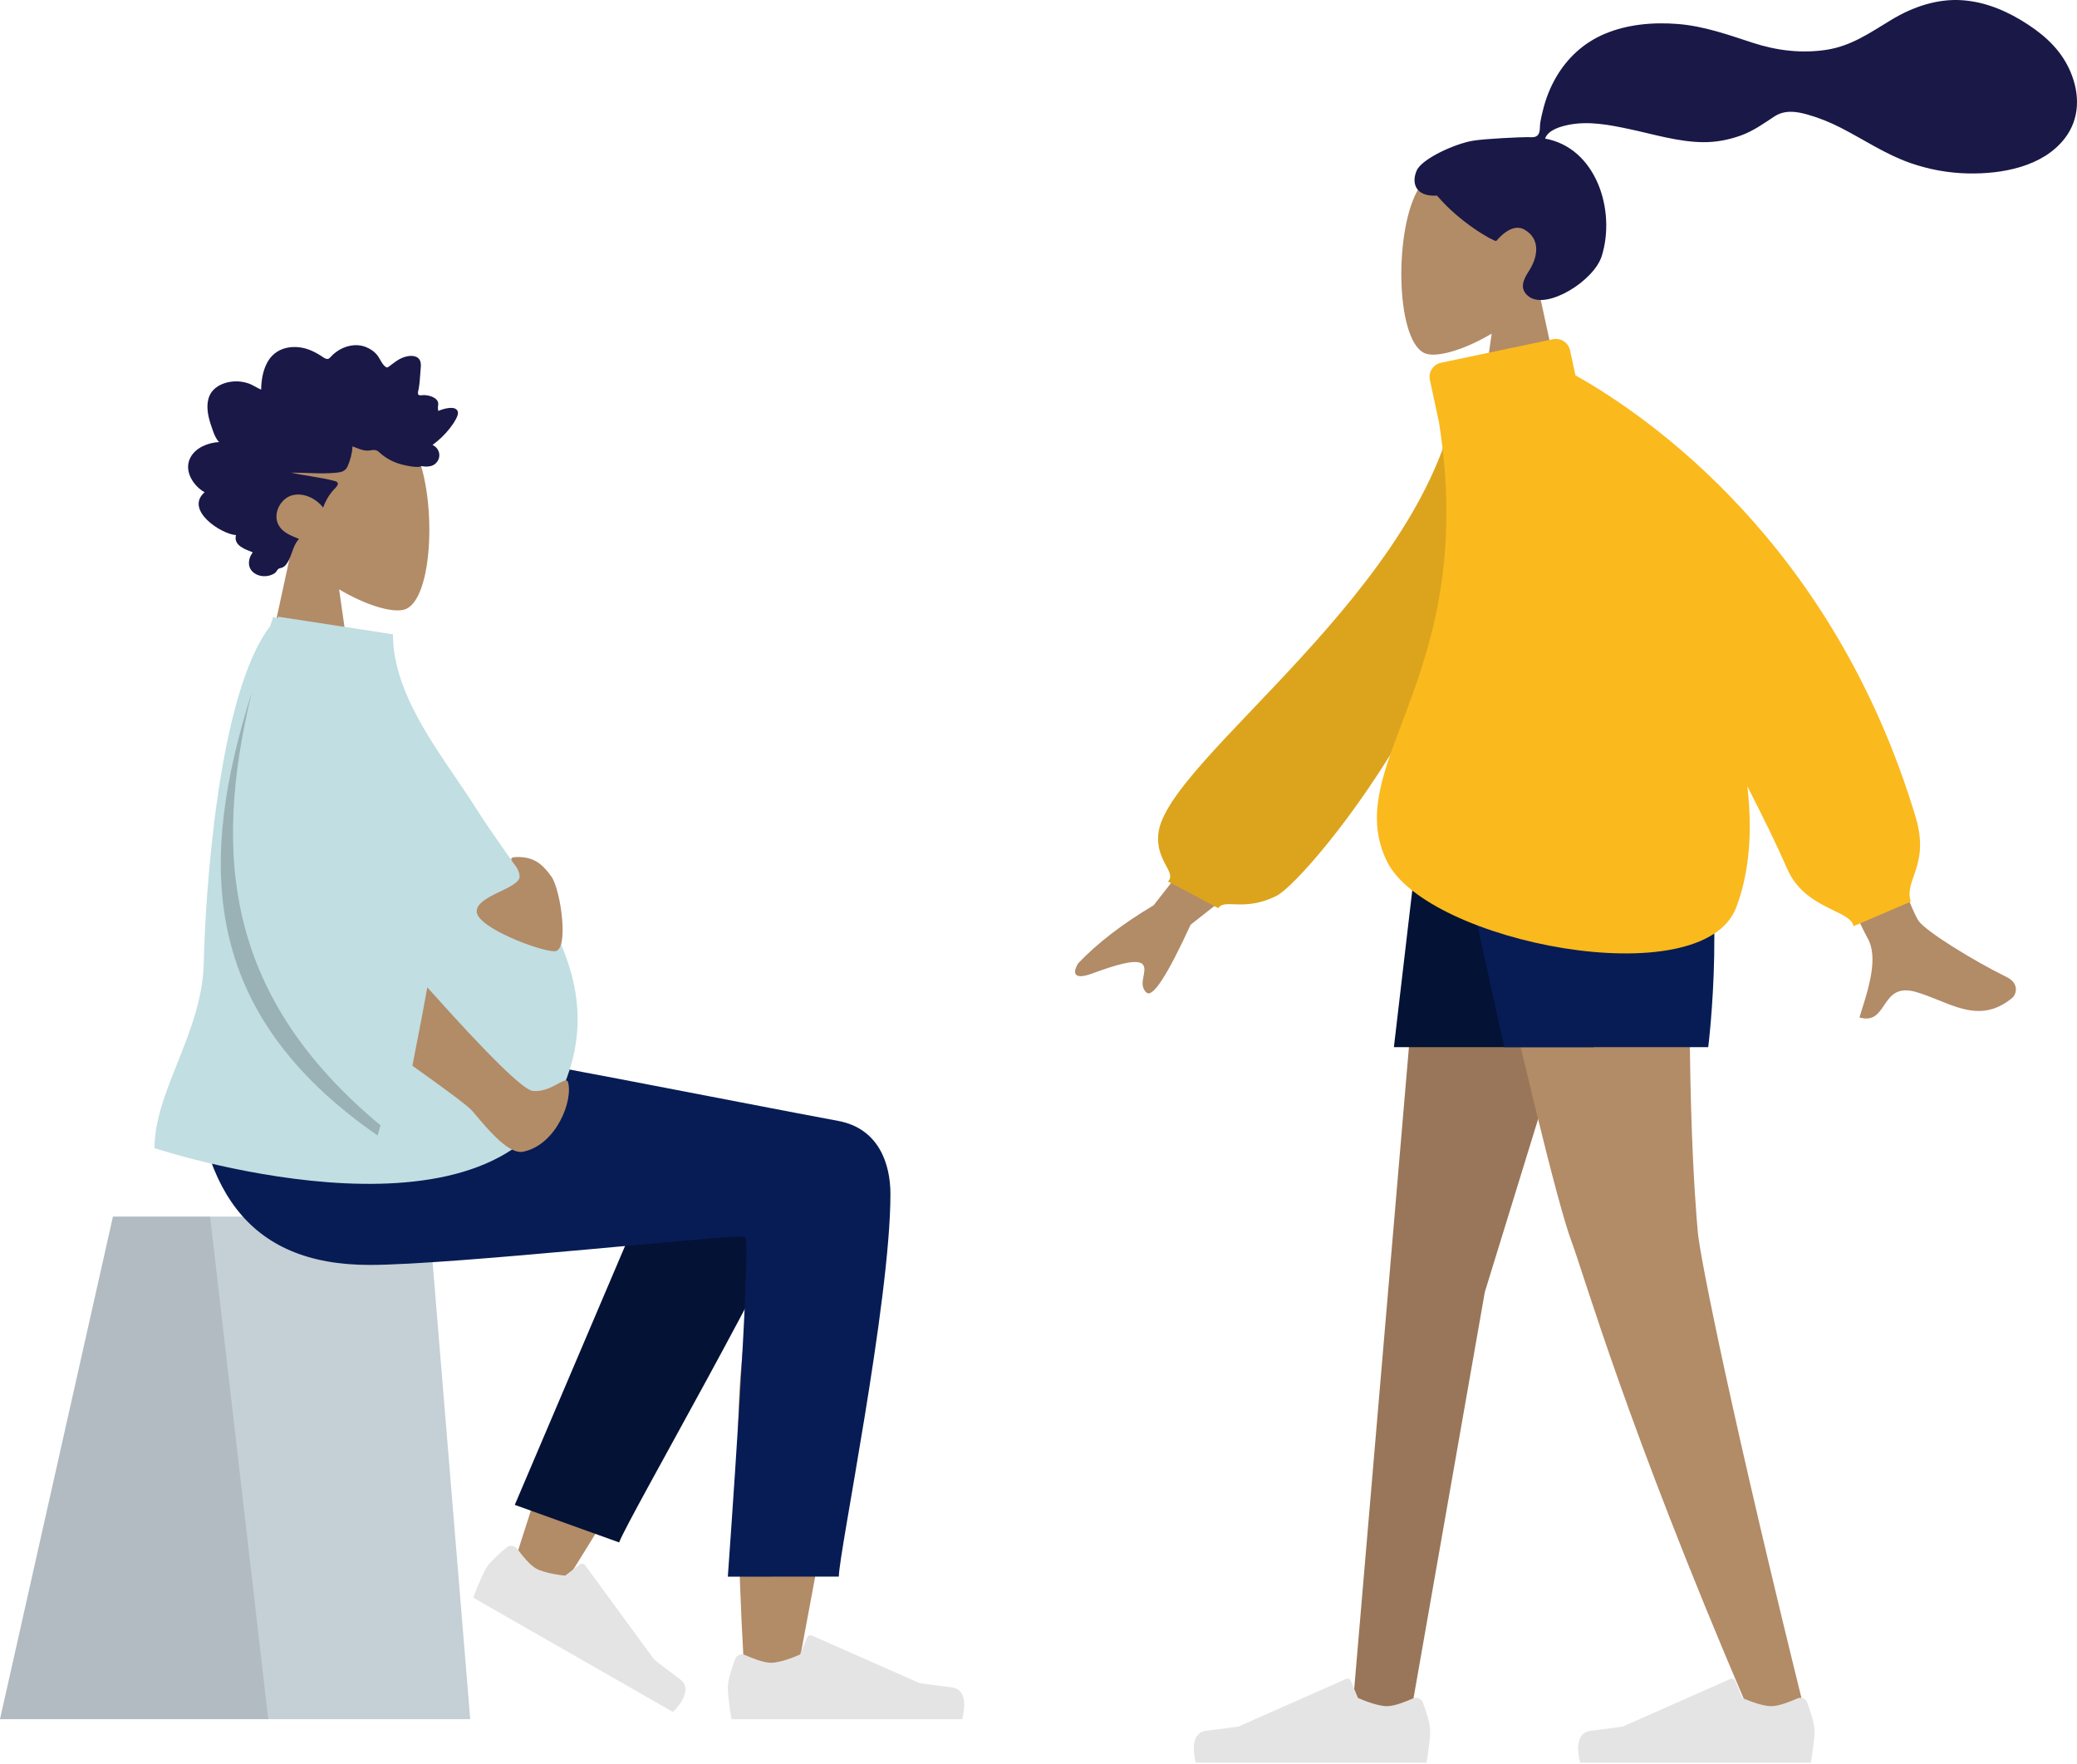 <svg width="126" height="107" viewBox="0 0 126 107" fill="none" xmlns="http://www.w3.org/2000/svg">
<path fill-rule="evenodd" clip-rule="evenodd" d="M20.572 35.749C22.179 36.708 23.757 37.172 24.498 36.983C26.355 36.508 26.526 29.772 25.089 27.117C23.651 24.462 16.262 23.304 15.889 28.565C15.76 30.391 16.534 32.021 17.677 33.351L15.627 42.818H21.581L20.572 35.749Z" fill="#B28B67"/>
<path fill-rule="evenodd" clip-rule="evenodd" d="M13.294 26.814C13.101 26.625 12.997 26.355 12.906 26.1C12.812 25.834 12.72 25.565 12.658 25.288C12.533 24.735 12.531 24.099 12.93 23.67C13.248 23.326 13.727 23.171 14.17 23.138C14.464 23.115 14.767 23.156 15.049 23.248C15.329 23.339 15.57 23.521 15.842 23.634C15.852 23.038 15.955 22.415 16.26 21.906C16.554 21.416 17.022 21.142 17.555 21.069C18.102 20.994 18.642 21.121 19.131 21.384C19.254 21.449 19.376 21.518 19.492 21.596C19.589 21.661 19.69 21.74 19.805 21.767C19.932 21.796 19.995 21.723 20.078 21.631C20.175 21.523 20.284 21.428 20.4 21.344C20.911 20.971 21.582 20.818 22.175 21.042C22.448 21.144 22.713 21.319 22.898 21.56C23.063 21.775 23.181 22.115 23.409 22.265C23.506 22.328 23.574 22.244 23.662 22.182C23.794 22.089 23.92 21.985 24.054 21.895C24.242 21.767 24.446 21.672 24.664 21.621C24.983 21.548 25.424 21.565 25.515 21.98C25.549 22.135 25.523 22.302 25.512 22.458C25.497 22.674 25.481 22.889 25.462 23.104C25.448 23.267 25.43 23.425 25.399 23.585C25.382 23.67 25.33 23.829 25.367 23.915C25.413 24.022 25.626 23.961 25.717 23.965C25.897 23.972 26.078 24.003 26.244 24.08C26.373 24.139 26.509 24.226 26.563 24.372C26.597 24.462 26.588 24.554 26.572 24.647C26.553 24.758 26.575 24.817 26.589 24.929C26.831 24.811 27.668 24.549 27.773 24.978C27.808 25.121 27.728 25.282 27.667 25.403C27.56 25.614 27.42 25.808 27.277 25.992C26.978 26.376 26.622 26.708 26.238 26.991C26.688 27.189 26.805 27.774 26.415 28.122C26.244 28.276 26.012 28.31 25.796 28.3C25.716 28.296 25.602 28.266 25.539 28.28C25.506 28.287 25.47 28.315 25.423 28.319C25.117 28.34 24.772 28.267 24.473 28.199C23.94 28.079 23.435 27.829 23.023 27.448C22.917 27.35 22.83 27.294 22.688 27.295C22.563 27.296 22.441 27.33 22.316 27.333C21.986 27.342 21.689 27.182 21.383 27.076C21.365 27.485 21.247 27.937 21.078 28.305C20.94 28.606 20.652 28.65 20.369 28.676C19.464 28.761 18.555 28.666 17.649 28.668C18.526 28.864 19.433 28.945 20.302 29.176C20.695 29.281 20.395 29.544 20.227 29.725C19.951 30.025 19.745 30.396 19.602 30.787C19.173 30.233 18.415 29.868 17.743 30.038C17 30.226 16.477 31.221 16.952 31.937C17.228 32.352 17.725 32.513 18.14 32.691C17.817 33.024 17.738 33.516 17.544 33.93C17.448 34.134 17.313 34.365 17.099 34.436C17.019 34.462 16.927 34.465 16.864 34.529C16.786 34.608 16.768 34.697 16.669 34.765C16.273 35.038 15.656 35.017 15.306 34.661C14.989 34.34 15.072 33.831 15.336 33.505C14.915 33.331 14.148 33.108 14.315 32.457C13.403 32.397 11.187 30.93 12.412 29.859C11.739 29.482 11.122 28.562 11.554 27.751C11.886 27.126 12.659 26.847 13.294 26.814Z" fill="#191847"/>
<path fill-rule="evenodd" clip-rule="evenodd" d="M6.852 73.795H26.015L28.526 104.28H0L6.852 73.795Z" fill="#C5CFD6"/>
<path fill-rule="evenodd" clip-rule="evenodd" d="M6.852 73.795H12.746L16.273 104.28H0L6.852 73.795Z" fill="black" fill-opacity="0.1"/>
<path fill-rule="evenodd" clip-rule="evenodd" d="M36.544 79.835C34.39 84.361 31.025 95.349 31.025 95.349L33.882 96.642C33.882 96.642 41.13 85.092 45.56 77.197C45.354 78.974 45.144 80.975 44.949 83.079C44.487 88.062 44.949 98.829 45.197 101.939C45.353 103.893 48.033 103.484 48.283 101.934C48.325 101.671 48.498 100.749 48.755 99.374C50.019 92.63 53.325 74.979 53.331 70.658C53.333 68.918 49.906 67.356 47.862 68.572C46.459 67.088 43.803 66.233 42.277 68.684C41.307 70.243 39.002 74.668 36.544 79.835Z" fill="#B28B67"/>
<path fill-rule="evenodd" clip-rule="evenodd" d="M31.229 91.281L41.034 68.26C43.383 64.515 49.969 69.022 49.168 71.194C47.349 76.125 38.1 92.09 37.559 93.559L31.229 91.281Z" fill="#041235"/>
<path fill-rule="evenodd" clip-rule="evenodd" d="M31.384 93.953C31.233 93.745 30.936 93.696 30.738 93.86C30.332 94.196 29.712 94.743 29.493 95.118C29.158 95.694 28.708 96.91 28.708 96.91C29.382 97.296 40.824 103.843 40.824 103.843C40.824 103.843 42.198 102.566 41.252 101.86C40.306 101.155 39.691 100.67 39.691 100.67L35.493 94.937C35.42 94.837 35.278 94.817 35.179 94.892L34.288 95.572C34.288 95.572 33.093 95.469 32.504 95.132C32.13 94.918 31.671 94.344 31.384 93.953Z" fill="#E4E4E4"/>
<path fill-rule="evenodd" clip-rule="evenodd" d="M45.203 100.393C44.967 100.288 44.685 100.393 44.596 100.633C44.414 101.125 44.153 101.906 44.153 102.339C44.153 103.004 44.376 104.28 44.376 104.28C45.155 104.28 58.367 104.28 58.367 104.28C58.367 104.28 58.912 102.493 57.737 102.351C56.562 102.208 55.785 102.093 55.785 102.093L49.257 99.209C49.143 99.159 49.01 99.211 48.963 99.325L48.534 100.356C48.534 100.356 47.447 100.859 46.767 100.859C46.335 100.859 45.648 100.59 45.203 100.393Z" fill="#E4E4E4"/>
<path fill-rule="evenodd" clip-rule="evenodd" d="M54.018 72.426C54.018 78.958 50.889 94.193 50.887 95.631L44.153 95.636C44.153 95.636 45.632 75.245 45.202 75.025C44.772 74.805 27.577 76.727 22.421 76.727C14.984 76.727 11.908 72.079 11.658 63.469H26.389C29.389 63.787 45.034 66.915 50.844 67.99C53.331 68.45 54.018 70.627 54.018 72.426Z" fill="#071C54"/>
<path fill-rule="evenodd" clip-rule="evenodd" d="M33.916 66.484C29.205 76.208 9.374 69.643 9.374 69.643C9.374 67.958 10.049 66.268 10.757 64.494C11.516 62.592 12.314 60.592 12.362 58.395C12.45 54.354 13.212 42.108 16.394 37.972C16.453 37.785 16.511 37.598 16.571 37.41L16.791 37.512C16.825 37.477 16.86 37.443 16.895 37.41L23.838 38.474C23.838 41.586 25.848 44.538 27.657 47.194C28.097 47.841 28.525 48.47 28.91 49.08C29.414 49.878 29.982 50.691 30.565 51.524C33.515 55.742 36.827 60.476 33.916 66.484Z" fill="#C1DEE2"/>
<path fill-rule="evenodd" clip-rule="evenodd" d="M25.019 64.646C25.484 62.271 25.785 60.686 25.923 59.89C29.622 64.032 31.759 66.128 32.334 66.176C33.415 66.266 34.214 65.316 34.441 65.583C34.817 66.689 33.755 69.459 31.726 69.861C30.756 70.054 29.256 68.073 28.638 67.371C28.395 67.095 27.189 66.186 25.019 64.646ZM31.409 51.984C32.368 51.984 32.883 52.377 33.45 53.17C34.017 53.962 34.553 57.701 33.643 57.701C32.733 57.701 28.919 56.255 28.919 55.284C28.919 54.312 31.521 53.901 31.521 53.17C31.521 52.438 30.45 51.984 31.409 51.984Z" fill="#B28B67"/>
<path fill-rule="evenodd" clip-rule="evenodd" d="M15.271 42.011C12.836 52.075 13.828 60.562 23.083 68.26C22.974 68.647 22.909 68.878 22.909 68.878C12.046 61.353 12.04 52.233 15.271 42.011Z" fill="black" fill-opacity="0.2"/>
<path fill-rule="evenodd" clip-rule="evenodd" d="M90.492 20.235C88.883 21.196 87.303 21.66 86.561 21.47C84.7 20.995 84.529 14.254 85.969 11.597C87.408 8.939 94.809 7.781 95.182 13.046C95.311 14.874 94.537 16.505 93.392 17.835L95.444 27.31H89.482L90.492 20.235Z" fill="#B28B67"/>
<path fill-rule="evenodd" clip-rule="evenodd" d="M89.367 8.534C90.153 8.406 92.269 8.318 92.659 8.318C92.908 8.318 93.179 8.375 93.326 8.148C93.447 7.962 93.403 7.649 93.439 7.433C93.481 7.183 93.54 6.936 93.601 6.689C93.772 5.988 94.031 5.321 94.394 4.694C95.074 3.519 96.07 2.598 97.328 2.063C98.718 1.471 100.29 1.336 101.784 1.455C103.383 1.584 104.831 2.107 106.341 2.599C107.78 3.068 109.287 3.252 110.791 3.023C112.308 2.793 113.453 1.979 114.732 1.206C116.041 0.415 117.538 -0.102 119.085 0.017C120.53 0.128 121.862 0.719 123.056 1.508C124.175 2.246 125.096 3.135 125.617 4.385C126.178 5.73 126.176 7.207 125.255 8.396C123.921 10.119 121.442 10.564 119.38 10.52C118.187 10.494 117.015 10.279 115.889 9.887C114.387 9.363 113.089 8.477 111.685 7.757C111.025 7.419 110.344 7.142 109.629 6.942C108.936 6.749 108.253 6.66 107.626 7.074C106.962 7.513 106.366 7.944 105.607 8.219C104.878 8.482 104.106 8.63 103.33 8.624C101.819 8.612 100.33 8.146 98.863 7.834C97.667 7.579 96.387 7.326 95.167 7.57C94.658 7.672 93.915 7.883 93.731 8.407C96.825 8.963 98.04 12.752 97.168 15.534C96.697 17.036 93.867 18.791 92.767 18.002C92.07 17.502 92.493 16.845 92.767 16.412C93.291 15.582 93.471 14.515 92.5 13.938C91.663 13.439 90.783 14.623 90.766 14.621C90.537 14.604 88.548 13.49 87.179 11.865C85.827 11.944 85.622 11.062 85.945 10.34C86.268 9.619 88.281 8.71 89.367 8.534Z" fill="#191847"/>
<path fill-rule="evenodd" clip-rule="evenodd" d="M99.411 48.087L90.076 78.37L85.555 104.123H82.009L86.787 48.087H99.411Z" fill="#997659"/>
<path fill-rule="evenodd" clip-rule="evenodd" d="M102.75 48.087C102.116 64.714 102.863 73.29 103.004 74.801C103.146 76.311 105.089 86.106 109.689 104.631L105.911 103.343C98.642 86.354 96.164 77.524 95.331 75.293C94.497 73.062 92.282 63.994 88.687 48.087H102.75Z" fill="#B28B67"/>
<path fill-rule="evenodd" clip-rule="evenodd" d="M109.027 103.025C109.263 102.921 109.545 103.025 109.634 103.266C109.816 103.759 110.077 104.541 110.077 104.975C110.077 105.64 109.854 106.918 109.854 106.918C109.075 106.918 95.863 106.918 95.863 106.918C95.863 106.918 95.318 105.129 96.493 104.986C97.668 104.843 98.445 104.728 98.445 104.728L104.973 101.84C105.087 101.79 105.22 101.843 105.267 101.957L105.696 102.989C105.696 102.989 106.784 103.492 107.463 103.492C107.894 103.492 108.582 103.223 109.027 103.025Z" fill="#E4E4E4"/>
<path fill-rule="evenodd" clip-rule="evenodd" d="M85.71 103.025C85.947 102.921 86.228 103.025 86.317 103.266C86.499 103.759 86.76 104.541 86.76 104.975C86.76 105.64 86.537 106.918 86.537 106.918C85.758 106.918 72.546 106.918 72.546 106.918C72.546 106.918 72.001 105.129 73.176 104.986C74.351 104.843 75.128 104.728 75.128 104.728L81.656 101.84C81.77 101.79 81.903 101.843 81.95 101.957L82.379 102.989C82.379 102.989 83.467 103.492 84.147 103.492C84.578 103.492 85.265 103.223 85.71 103.025Z" fill="#E4E4E4"/>
<path fill-rule="evenodd" clip-rule="evenodd" d="M100.651 48.087L96.683 63.516H84.56L86.368 48.087H100.651Z" fill="#041235"/>
<path fill-rule="evenodd" clip-rule="evenodd" d="M102.884 48.087C104.843 53.914 103.628 63.516 103.628 63.516H91.258L87.856 48.087H102.884Z" fill="#071C54"/>
<path fill-rule="evenodd" clip-rule="evenodd" d="M116.382 55.847C115.456 54.502 109.213 36.394 109.213 36.394L103.829 37.164C103.829 37.164 112.781 56.02 113.292 56.897C113.957 58.036 113.368 59.907 112.969 61.177C112.907 61.373 112.85 61.555 112.803 61.717C113.64 61.956 113.959 61.482 114.295 60.982C114.674 60.418 115.076 59.821 116.272 60.181C116.734 60.32 117.178 60.499 117.611 60.673C119.109 61.276 120.485 61.831 122.066 60.534C122.317 60.328 122.528 59.656 121.732 59.265C119.748 58.29 116.834 56.505 116.382 55.847ZM69.985 54.912L75.999 47.221L78.876 50.858L72.229 56.09C70.813 59.173 69.92 60.544 69.548 60.204C69.234 59.917 69.306 59.545 69.373 59.202C69.425 58.935 69.473 58.685 69.333 58.508C69.013 58.104 67.594 58.558 66.266 59.047C64.938 59.535 65.16 58.826 65.402 58.438C66.551 57.224 68.078 56.049 69.985 54.912Z" fill="#B28B67"/>
<path fill-rule="evenodd" clip-rule="evenodd" d="M90.655 23.571L88.476 23.507C86.787 35.684 70.703 46.064 70.267 50.589C70.107 52.248 71.391 52.897 70.857 53.47L73.906 55.086C74.297 54.481 75.436 55.33 77.425 54.348C79.414 53.367 92.623 37.438 90.655 23.571Z" fill="#DCA41D"/>
<path fill-rule="evenodd" clip-rule="evenodd" d="M94.199 20.577C94.677 20.477 95.145 20.778 95.247 21.251L95.573 22.767C100.008 25.256 111.222 32.976 116.211 49.559C116.736 51.301 116.38 52.322 116.096 53.139C115.901 53.697 115.74 54.16 115.917 54.691L112.438 56.182C112.381 55.779 111.882 55.537 111.237 55.224C110.3 54.769 109.057 54.165 108.422 52.704C107.82 51.32 106.982 49.603 106.002 47.699C106.312 50.358 106.149 52.865 105.329 55.037C103.281 60.456 86.537 57.156 84.14 52.252C82.862 49.636 83.798 47.159 85.036 43.883C86.607 39.725 88.665 34.28 87.298 25.626L86.742 23.04C86.641 22.568 86.945 22.103 87.422 22.003L94.199 20.577Z" fill="#FAB91D"/>
</svg>
